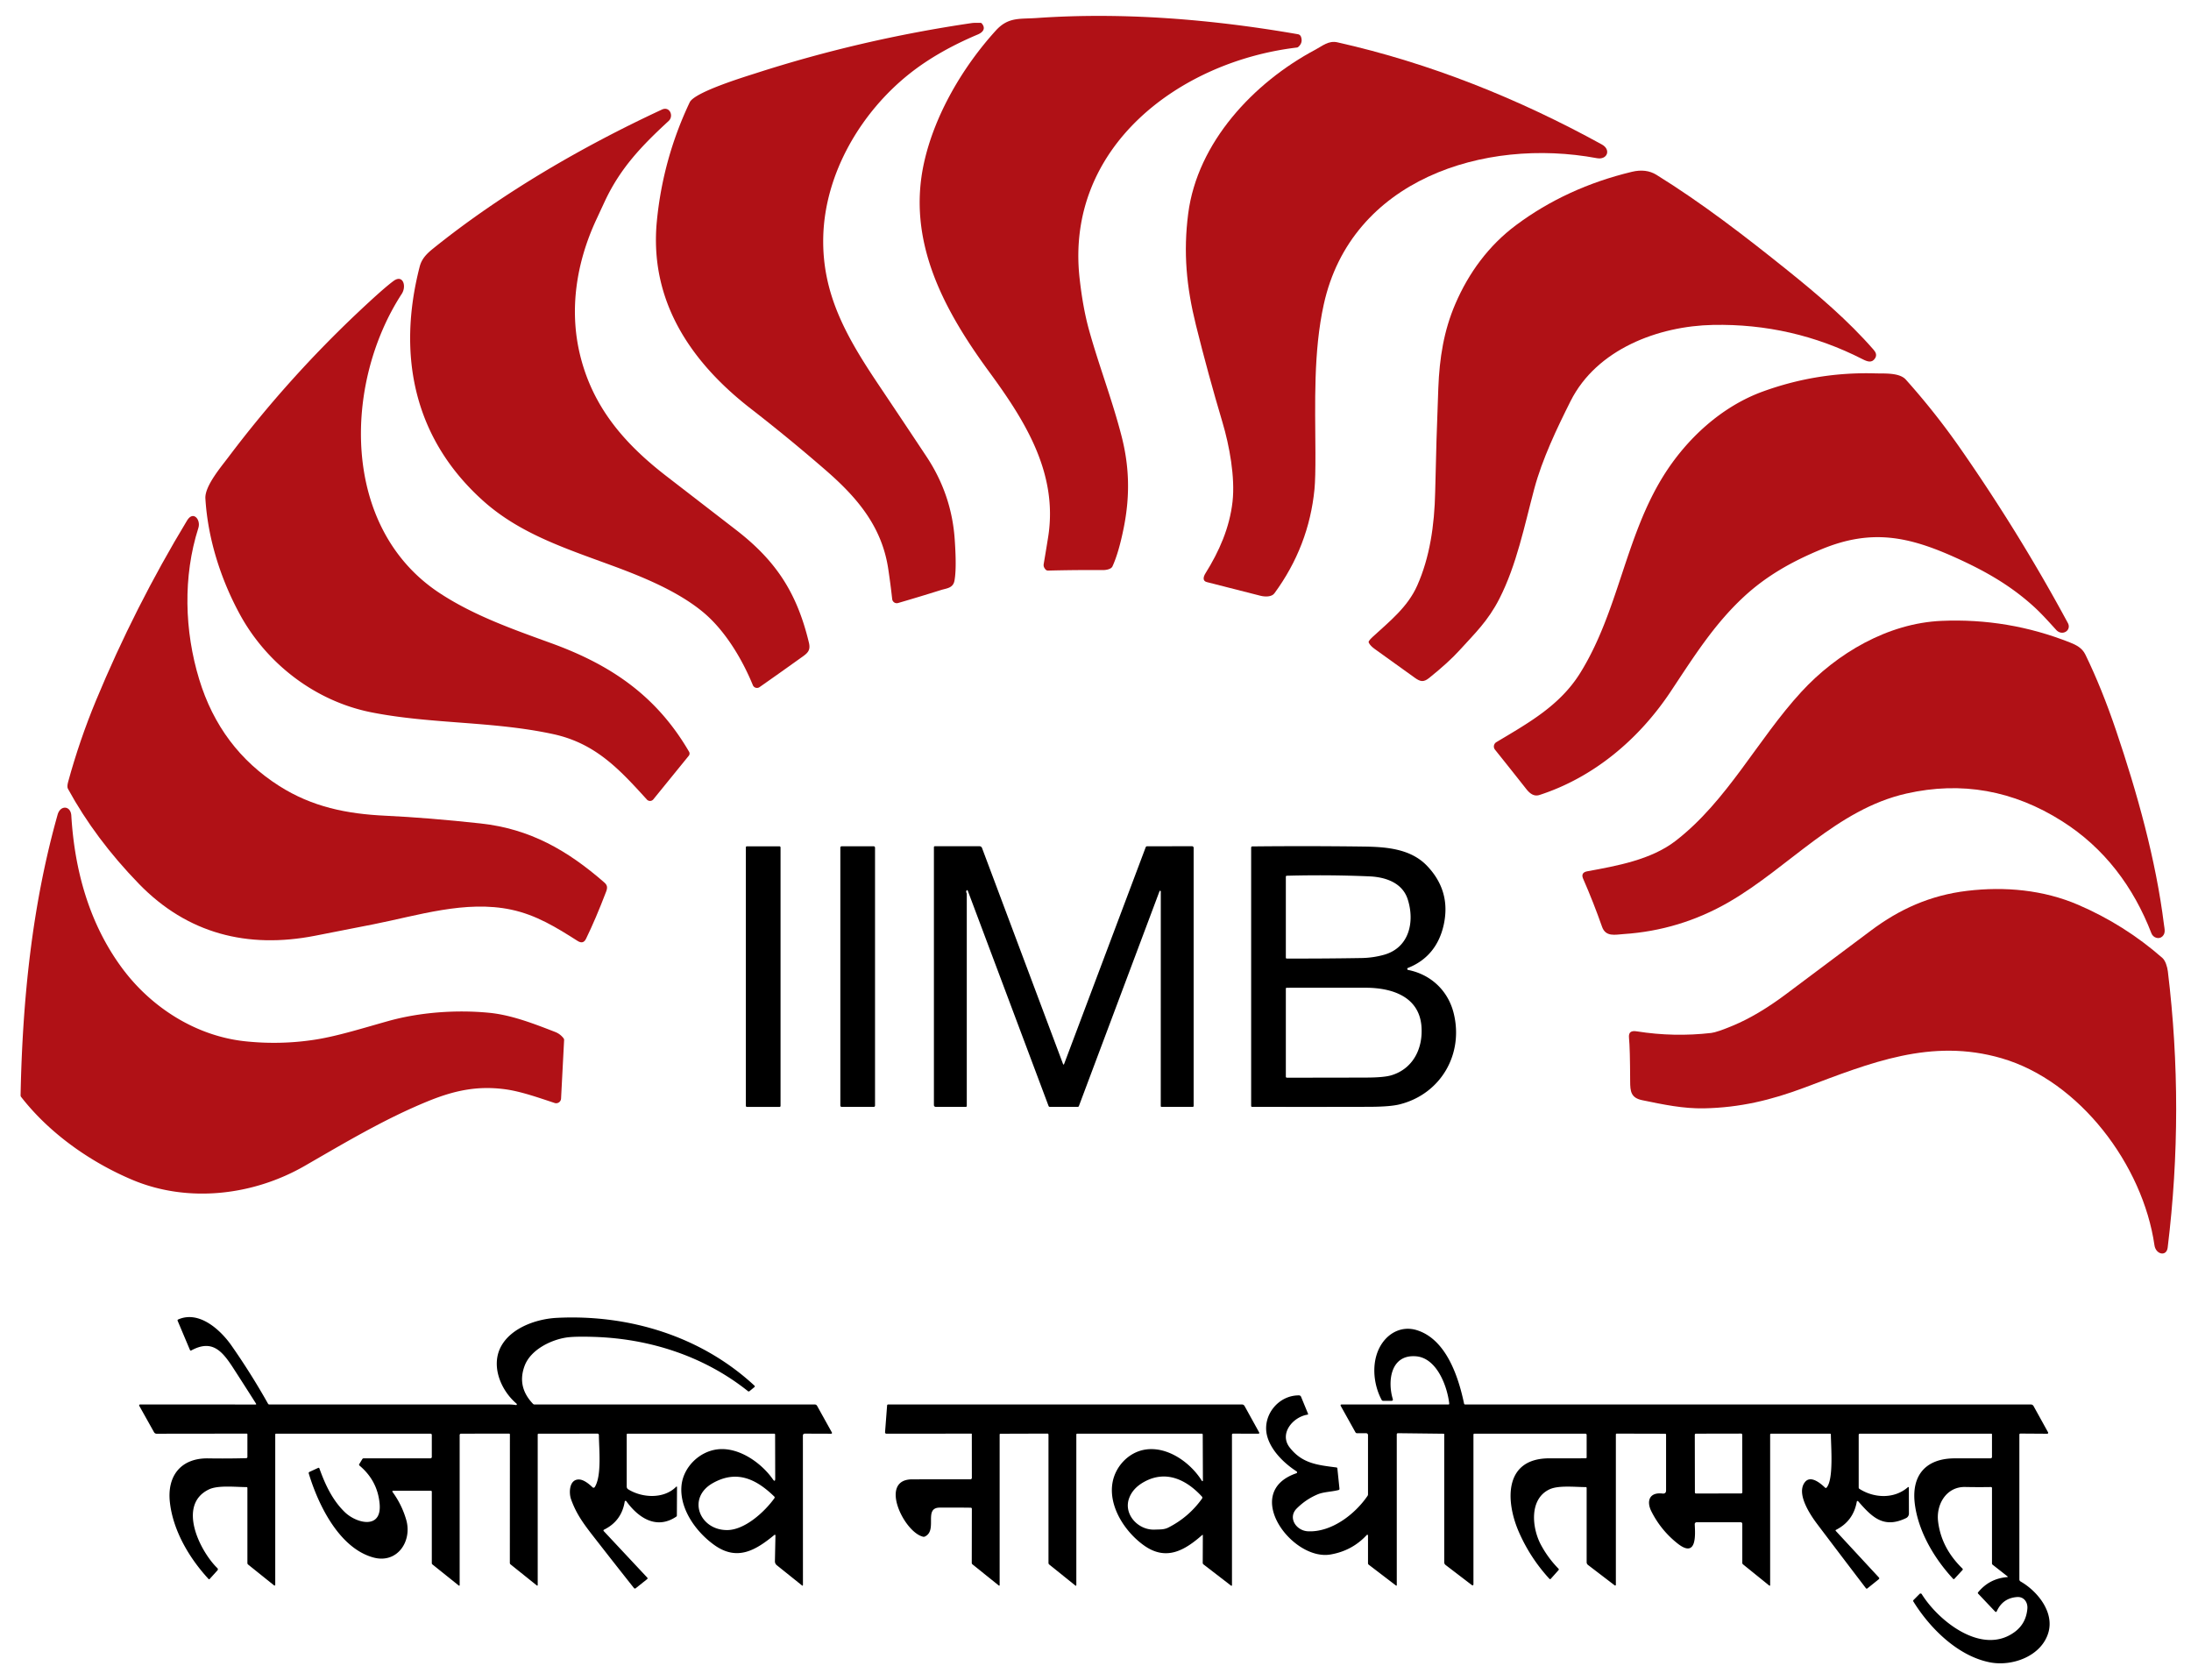<?xml version="1.0" encoding="UTF-8" standalone="no"?>
<!DOCTYPE svg PUBLIC "-//W3C//DTD SVG 1.1//EN" "http://www.w3.org/Graphics/SVG/1.1/DTD/svg11.dtd">
<svg xmlns="http://www.w3.org/2000/svg" version="1.1" viewBox="0.00 0.00 1200.00 920.00">
<path fill="#b01116" d="
  M 572.57 311.84
  C 571.84 310.92 571.42 310.14 571.64 308.86
  Q 572.88 301.58 574.06 294.19
  C 579.62 259.27 561.38 230.42 541.80 203.71
  C 516.99 169.86 496.48 132.12 506.14 88.91
  C 512.01 62.63 527.42 36.51 545.43 16.70
  C 552.27 9.17 558.58 10.52 567.74 9.87
  C 615.29 6.55 664.00 10.59 710.89 18.75
  A 2.16 2.15 -4.4 0 1 712.56 20.18
  Q 713.69 23.41 711.08 25.68
  Q 710.73 25.99 710.27 26.04
  C 645.93 33.70 583.40 80.55 591.27 152.24
  Q 593.06 168.50 596.43 180.66
  C 601.84 200.16 608.99 218.50 614.18 238.52
  C 618.48 255.09 619.03 271.07 615.53 288.75
  Q 612.79 302.58 609.29 310.22
  C 608.59 311.75 605.83 312.26 604.00 312.24
  Q 588.84 312.13 574.03 312.52
  A 1.82 1.81 -19.9 0 1 572.57 311.84
  Z"
/>
<path fill="#b01116" d="
  M 452.10 257.42
  Q 432.05 240.02 411.08 223.74
  C 378.38 198.34 355.48 164.76 359.77 120.99
  Q 363.10 86.93 377.75 56.04
  C 380.43 50.38 408.34 41.93 414.06 40.08
  Q 471.19 21.64 531.93 12.68
  C 533.57 12.43 535.25 12.52 536.94 12.50
  A 1.01 1.00 69.3 0 1 537.73 12.86
  C 540.06 15.59 538.34 17.71 535.53 18.89
  Q 513.80 28.06 498.56 40.05
  C 471.68 61.20 451.71 94.86 450.89 129.82
  C 450.15 161.40 463.98 185.05 481.37 211.00
  Q 494.45 230.49 507.42 250.05
  Q 521.24 270.87 522.90 295.55
  C 523.33 301.94 523.88 311.98 522.76 318.03
  C 522.00 322.19 518.48 322.18 515.20 323.22
  Q 503.29 326.96 491.87 330.28
  A 2.53 2.53 0.0 0 1 488.65 328.13
  Q 487.75 320.00 486.48 311.55
  C 482.97 288.19 469.25 272.30 452.10 257.42
  Z"
/>
<path fill="#b01116" d="
  M 660.94 318.81
  C 658.47 318.19 659.12 315.79 660.16 314.13
  C 667.75 302.00 673.46 289.05 675.06 274.73
  C 676.54 261.45 673.36 244.12 669.52 231.24
  Q 661.64 204.79 654.99 178.00
  C 649.80 157.07 648.03 138.29 650.77 117.01
  C 655.79 78.02 686.63 45.17 720.43 27.21
  C 724.32 25.14 727.66 22.10 732.47 23.18
  C 783.17 34.53 831.89 54.13 877.34 79.14
  C 882.52 81.98 880.30 87.69 874.64 86.64
  C 812.87 75.13 740.02 98.44 725.02 166.74
  C 719.32 192.67 720.32 220.65 720.45 247.93
  Q 720.51 262.06 719.94 267.91
  Q 716.88 299.22 697.98 324.98
  C 696.50 327.01 692.84 326.94 690.30 326.29
  Q 675.63 322.49 660.94 318.81
  Z"
/>
<path fill="#b01116" d="
  M 264.86 274.52
  C 226.68 240.46 217.35 194.73 229.85 146.07
  C 230.93 141.88 233.44 139.19 237.09 136.24
  C 274.92 105.73 319.31 80.09 362.51 60.02
  C 366.82 58.01 369.13 63.56 366.23 66.24
  C 351.53 79.81 339.80 91.93 331.20 110.37
  Q 328.81 115.50 326.44 120.62
  C 315.75 143.75 311.60 169.53 317.73 194.56
  C 324.69 222.95 341.84 242.91 364.98 260.78
  Q 384.05 275.50 403.12 290.23
  C 425.10 307.20 436.51 324.77 443.04 352.00
  C 444.22 356.89 441.69 358.11 437.74 360.95
  Q 426.67 368.88 416.01 376.34
  A 2.46 2.45 -28.6 0 1 412.33 375.26
  C 406.40 360.82 397.03 345.21 385.09 335.29
  C 371.11 323.69 351.65 315.80 334.68 309.57
  C 309.22 300.21 284.63 292.16 264.86 274.52
  Z"
/>
<path fill="#b01116" d="
  M 751.69 348.94
  C 761.21 340.19 770.96 332.52 776.21 320.70
  C 783.06 305.32 785.65 287.81 786.04 269.43
  Q 786.64 240.96 787.76 212.50
  C 788.40 196.11 790.74 181.19 797.09 166.43
  C 804.42 149.40 815.36 134.47 830.34 123.30
  Q 857.95 102.72 893.78 94.10
  Q 901.54 92.24 907.21 95.74
  C 932.10 111.16 956.14 129.69 978.96 148.03
  C 995.49 161.31 1012.23 175.55 1026.17 191.57
  C 1027.34 192.91 1028.05 194.43 1027.04 196.12
  C 1025.27 199.06 1022.68 198.04 1020.05 196.70
  Q 981.66 177.11 938.24 177.96
  C 908.31 178.55 874.49 191.22 860.19 219.70
  C 852.81 234.40 844.66 251.45 840.30 267.77
  C 834.90 288.02 830.67 309.36 821.20 327.94
  C 814.95 340.20 807.58 347.12 799.27 356.28
  Q 793.42 362.72 782.80 371.28
  C 779.76 373.73 778.02 373.48 774.86 371.21
  Q 763.84 363.30 752.85 355.40
  Q 750.63 353.80 749.74 352.15
  Q 749.44 351.58 749.79 351.04
  Q 750.37 350.15 751.69 348.94
  Z"
/>
<path fill="#b01116" d="
  M 354.29 437.92
  C 339.41 421.55 326.30 407.17 303.08 402.11
  C 270.10 394.93 236.49 396.67 203.57 390.19
  C 172.91 384.16 146.17 363.67 131.38 336.51
  C 120.81 317.09 113.79 294.85 112.49 273.00
  C 112.09 266.28 121.03 255.78 125.00 250.50
  Q 157.34 207.57 196.46 170.72
  Q 210.12 157.85 215.59 153.85
  C 220.70 150.12 222.79 156.72 220.04 160.95
  C 188.07 210.09 186.61 289.12 240.66 324.76
  C 259.51 337.19 281.05 344.70 302.14 352.37
  C 334.72 364.23 359.61 381.17 377.40 411.74
  A 1.95 1.94 -40.7 0 1 377.23 413.95
  L 357.83 437.82
  A 2.33 2.33 0.0 0 1 354.29 437.92
  Z"
/>
<path fill="#b01116" d="
  M 1113.63 331.99
  C 1100.79 320.38 1086.91 312.57 1071.20 305.48
  C 1045.68 293.97 1025.28 289.43 997.78 300.77
  C 981.71 307.41 967.62 315.24 955.04 326.91
  C 938.51 342.23 927.25 360.41 914.87 378.99
  C 897.48 405.07 872.77 425.82 843.17 435.42
  C 840.15 436.40 837.88 434.62 835.94 432.17
  Q 827.39 421.32 818.80 410.60
  A 2.76 2.76 0.0 0 1 819.53 406.50
  C 837.01 396.01 854.39 386.51 865.57 368.44
  C 886.39 334.83 890.10 294.40 910.95 260.81
  C 923.59 240.46 942.80 222.67 965.55 214.42
  Q 995.46 203.56 1027.25 204.51
  C 1031.99 204.65 1040.31 204.00 1043.82 207.92
  Q 1060.05 226.04 1073.94 246.02
  Q 1106.47 292.83 1132.54 341.20
  C 1134.75 345.29 1129.46 348.63 1126.15 344.99
  C 1122.12 340.55 1117.89 335.83 1113.63 331.99
  Z"
/>
<path fill="#b01116" d="
  M 280.05 498.24
  C 254.98 492.90 228.85 501.45 204.46 506.26
  Q 188.49 509.41 172.51 512.53
  C 135.60 519.74 102.65 511.43 76.13 484.14
  Q 52.19 459.50 37.20 432.01
  Q 36.60 430.90 37.31 428.27
  Q 43.54 405.47 52.59 383.64
  Q 73.81 332.48 102.45 285.09
  C 105.85 279.45 110.08 284.68 108.65 289.15
  C 100.15 315.76 101.01 345.54 109.10 372.09
  Q 120.63 409.93 152.90 430.47
  C 170.96 441.97 189.94 445.79 211.07 446.78
  Q 234.50 447.89 263.24 451.02
  C 290.31 453.97 310.83 465.77 330.94 483.31
  C 332.75 484.89 332.80 486.21 331.93 488.48
  Q 326.31 503.21 320.95 514.21
  Q 319.43 517.33 316.36 515.37
  C 304.72 507.96 293.73 501.16 280.05 498.24
  Z"
/>
<path fill="#b01116" d="
  M 889.14 511.61
  C 884.65 511.91 879.44 513.29 877.45 507.64
  Q 872.74 494.24 867.05 481.23
  C 866.10 479.05 866.95 477.66 869.25 477.24
  C 885.56 474.24 904.32 470.93 917.78 460.51
  C 946.09 438.60 962.56 405.10 986.52 379.02
  C 1006.00 357.81 1034.02 341.32 1063.33 340.06
  Q 1099.87 338.47 1133.78 351.92
  C 1137.26 353.30 1140.40 354.93 1142.15 358.52
  Q 1151.16 377.03 1159.01 400.25
  C 1170.49 434.18 1180.76 470.80 1185.19 506.40
  C 1185.49 508.78 1186.23 511.07 1184.32 512.89
  C 1182.38 514.74 1179.24 513.55 1178.35 511.24
  C 1168.53 485.78 1152.61 464.49 1129.43 449.80
  Q 1089.38 424.41 1044.15 434.63
  C 1005.87 443.29 979.69 475.17 946.85 494.11
  Q 920.03 509.59 889.14 511.61
  Z"
/>
<path fill="#b01116" d="
  M 72.31 646.14
  C 49.45 636.46 27.09 620.76 11.58 600.82
  Q 11.26 600.42 11.27 599.91
  C 12.30 547.85 17.50 496.05 31.56 446.18
  C 33.06 440.85 38.73 441.18 39.06 446.75
  C 40.85 476.69 48.89 505.97 66.91 530.30
  C 82.82 551.78 107.31 567.48 134.32 570.33
  Q 153.88 572.40 173.13 569.34
  C 185.23 567.41 199.64 562.87 212.69 559.23
  C 229.95 554.41 250.00 552.96 268.00 554.73
  C 280.27 555.93 292.62 560.79 304.02 565.20
  Q 306.83 566.29 308.64 568.66
  Q 308.99 569.11 308.96 569.68
  L 307.29 601.71
  A 2.68 2.68 0.0 0 1 303.77 604.12
  C 294.73 601.13 284.85 597.63 276.17 596.54
  C 261.24 594.66 248.84 597.24 234.24 603.21
  C 210.71 612.84 188.96 625.85 166.98 638.52
  C 138.65 654.85 102.86 659.07 72.31 646.14
  Z"
/>
<rect fill="#000000" x="408.50" y="463.55" width="19.00" height="142.72" rx="0.52"/>
<rect fill="#000000" x="460.25" y="463.53" width="19.00" height="142.72" rx="0.66"/>
<path fill="#000000" d="
  M 635.76 488.26
  A 0.36 0.36 0.0 0 0 635.06 488.13
  L 590.92 605.76
  Q 590.74 606.25 590.21 606.25
  L 575.01 606.25
  Q 574.48 606.25 574.29 605.75
  L 530.02 487.78
  A 0.34 0.33 -32.5 0 0 529.47 487.66
  Q 528.95 488.18 529.33 489.00
  Q 529.50 489.36 529.50 489.76
  L 529.50 605.75
  A 0.50 0.50 0.0 0 1 529.00 606.25
  L 512.50 606.25
  A 1.00 1.00 0.0 0 1 511.50 605.25
  L 511.50 464.00
  A 0.50 0.50 0.0 0 1 512.00 463.50
  L 536.50 463.50
  A 1.44 1.43 79.6 0 1 537.84 464.43
  L 582.25 582.85
  A 0.28 0.28 0.0 0 0 582.78 582.85
  L 627.48 464.08
  Q 627.70 463.52 628.30 463.52
  L 652.87 463.49
  A 0.88 0.88 0.0 0 1 653.75 464.37
  L 653.75 605.75
  A 0.50 0.50 0.0 0 1 653.25 606.25
  L 636.25 606.25
  Q 635.74 606.25 635.74 605.75
  L 635.76 488.26
  Z"
/>
<path fill="#000000" d="
  M 771.20 531.25
  C 783.61 533.71 793.03 542.48 796.14 554.81
  C 801.80 577.30 789.15 599.23 766.54 604.88
  Q 761.33 606.19 749.71 606.22
  Q 717.73 606.30 685.74 606.23
  A 0.49 0.49 0.0 0 1 685.25 605.74
  L 685.25 464.22
  A 0.62 0.62 0.0 0 1 685.86 463.60
  Q 716.14 463.28 746.50 463.67
  C 759.05 463.83 772.55 464.76 781.61 474.26
  Q 794.73 488.03 790.74 506.42
  C 788.28 517.72 781.79 525.96 771.11 530.15
  A 0.58 0.57 -49.9 0 0 771.20 531.25
  Z
  M 771.02 492.62
  C 768.07 483.35 758.63 480.35 749.92 479.99
  Q 727.48 479.04 704.84 479.65
  Q 704.25 479.66 704.25 480.25
  L 704.25 524.49
  Q 704.25 525.01 704.77 525.01
  Q 725.23 525.07 745.68 524.73
  Q 751.96 524.63 757.98 522.96
  C 771.88 519.08 774.92 504.86 771.02 492.62
  Z
  M 704.80 590.26
  Q 726.60 590.27 748.34 590.20
  Q 758.07 590.17 762.14 588.92
  C 773.99 585.30 779.44 574.17 778.53 562.19
  C 777.29 545.84 762.41 541.02 748.00 541.00
  Q 726.41 540.97 704.75 541.01
  Q 704.25 541.01 704.25 541.51
  L 704.25 589.72
  A 0.55 0.54 0.0 0 0 704.80 590.26
  Z"
/>
<path fill="#b01116" d="
  M 899.43 602.59
  C 893.24 601.31 892.85 597.77 892.83 592.29
  Q 892.77 574.12 892.20 568.51
  C 891.85 565.10 893.55 564.43 896.57 564.90
  Q 916.84 568.10 937.24 565.76
  Q 940.41 565.39 949.20 561.71
  Q 962.74 556.06 978.08 544.59
  Q 1001.40 527.16 1024.69 509.69
  C 1040.41 497.90 1057.24 490.33 1077.44 487.92
  C 1098.00 485.47 1119.11 487.37 1138.19 495.57
  Q 1163.56 506.47 1184.33 524.68
  C 1185.98 526.13 1187.01 529.50 1187.32 531.99
  Q 1196.49 607.65 1187.22 683.35
  C 1186.60 688.40 1180.73 687.15 1179.99 682.05
  C 1173.68 638.23 1139.11 592.07 1096.22 579.61
  C 1057.67 568.41 1024.39 582.13 988.53 595.61
  C 970.00 602.59 952.89 606.66 933.33 607.05
  C 921.94 607.28 911.09 605.00 899.43 602.59
  Z"
/>
<path fill="#000000" d="
  M 135.50 798.01
  L 135.50 785.57
  A 0.36 0.36 0.0 0 0 135.14 785.21
  L 85.77 785.27
  A 1.61 1.61 0.0 0 1 84.36 784.44
  L 76.28 770.00
  A 0.51 0.51 0.0 0 1 76.73 769.24
  L 140.04 769.27
  A 0.27 0.27 0.0 0 0 140.27 768.86
  Q 134.09 759.11 127.82 749.41
  C 121.66 739.87 116.15 733.44 104.72 739.68
  A 0.47 0.47 0.0 0 1 104.06 739.45
  L 97.31 723.46
  Q 97.08 722.92 97.61 722.69
  C 109.10 717.61 120.82 728.46 126.77 736.97
  Q 137.56 752.40 146.79 768.82
  Q 147.03 769.25 147.52 769.25
  Q 213.01 769.25 278.50 769.25
  Q 280.62 769.25 282.59 769.57
  A 0.43 0.43 0.0 0 0 282.93 768.82
  C 274.15 761.39 268.55 747.70 274.65 737.04
  C 280.41 726.99 294.14 722.36 304.95 721.81
  C 344.41 719.82 383.97 731.82 413.20 758.93
  Q 413.65 759.35 413.18 759.74
  L 410.54 761.92
  Q 410.08 762.30 409.61 761.92
  C 385.66 742.85 355.94 733.19 325.30 732.23
  Q 314.69 731.90 310.18 732.58
  C 301.69 733.87 290.67 739.24 287.35 748.03
  Q 283.00 759.58 291.92 768.90
  Q 292.25 769.25 292.74 769.25
  L 446.26 769.25
  A 1.44 1.43 75.6 0 1 447.52 770.00
  L 455.63 784.61
  A 0.45 0.44 -14.6 0 1 455.24 785.27
  L 440.92 785.22
  Q 439.74 785.21 439.74 786.39
  L 439.77 868.02
  Q 439.77 868.78 439.17 868.30
  L 425.43 857.28
  A 2.71 2.71 0.0 0 1 424.42 855.13
  L 424.71 840.97
  A 0.35 0.35 0.0 0 0 424.14 840.69
  C 413.93 849.09 403.87 855.15 391.40 846.35
  C 381.13 839.10 371.93 826.18 373.28 813.47
  C 374.34 803.59 382.95 794.98 393.05 793.82
  C 404.61 792.49 416.91 801.13 423.27 810.20
  Q 424.59 812.08 424.58 809.79
  L 424.52 785.76
  Q 424.52 785.25 424.01 785.25
  L 343.75 785.25
  Q 343.25 785.25 343.25 785.75
  L 343.25 814.21
  Q 343.25 815.22 344.11 815.75
  C 351.67 820.42 363.57 821.19 370.38 814.27
  A 0.25 0.25 0.0 0 1 370.80 814.45
  L 370.72 830.05
  A 0.77 0.77 0.0 0 1 370.39 830.68
  C 359.45 838.05 349.49 831.19 343.03 822.23
  A 0.48 0.48 0.0 0 0 342.16 822.43
  Q 340.43 833.12 330.79 837.84
  A 0.47 0.47 0.0 0 0 330.65 838.59
  L 354.47 864.05
  Q 354.92 864.52 354.41 864.93
  L 348.17 869.91
  A 0.69 0.68 51.5 0 1 347.21 869.79
  Q 337.73 857.83 328.25 845.67
  C 320.69 835.97 316.11 830.46 312.78 821.22
  C 311.46 817.57 311.74 810.00 317.34 810.35
  C 319.85 810.51 322.68 812.83 324.53 814.62
  A 0.80 0.80 0.0 0 0 325.76 814.47
  C 329.68 808.21 328.04 793.27 328.01 785.99
  A 0.77 0.77 0.0 0 0 327.24 785.22
  L 294.99 785.26
  Q 294.50 785.26 294.50 785.76
  L 294.50 868.02
  Q 294.50 868.77 293.92 868.30
  L 279.65 856.86
  A 1.11 1.10 -70.7 0 1 279.24 856.00
  L 279.27 785.64
  A 0.44 0.43 0.0 0 0 278.83 785.21
  L 252.50 785.24
  A 0.76 0.75 90.0 0 0 251.75 786.00
  L 251.75 868.03
  Q 251.75 868.82 251.14 868.32
  L 236.81 856.84
  Q 236.50 856.59 236.50 856.19
  L 236.50 817.00
  A 0.50 0.50 0.0 0 0 236.00 816.50
  L 215.29 816.50
  A 0.40 0.40 0.0 0 0 214.96 817.13
  Q 220.09 824.13 222.49 832.45
  C 225.87 844.15 217.58 856.66 204.43 853.04
  C 185.63 847.86 174.18 823.93 169.10 807.00
  A 0.68 0.67 69.7 0 1 169.47 806.19
  L 174.22 804.00
  Q 174.75 803.76 174.95 804.31
  C 178.10 813.16 182.16 821.81 188.94 828.31
  C 195.27 834.37 209.12 837.87 207.93 823.80
  Q 206.86 811.09 196.88 802.70
  A 0.60 0.59 35.8 0 1 196.75 801.94
  L 198.41 799.21
  Q 198.69 798.75 199.22 798.75
  L 235.75 798.75
  A 0.75 0.75 0.0 0 0 236.50 798.00
  L 236.50 786.00
  Q 236.50 785.25 235.75 785.25
  L 151.25 785.24
  Q 150.75 785.24 150.75 785.75
  L 150.75 868.03
  A 0.40 0.39 -70.8 0 1 150.11 868.34
  L 135.91 856.94
  Q 135.50 856.61 135.50 856.08
  L 135.50 815.01
  Q 135.50 814.51 135.00 814.50
  C 129.27 814.50 119.53 813.36 114.52 815.73
  C 96.71 824.17 109.61 849.75 119.06 858.90
  A 0.88 0.87 43.3 0 1 119.10 860.11
  L 114.86 864.80
  Q 114.53 865.17 114.19 864.80
  C 103.75 853.51 94.76 838.40 93.04 822.78
  C 91.44 808.31 99.13 798.53 114.05 798.77
  Q 124.47 798.94 134.88 798.66
  A 0.65 0.64 89.1 0 0 135.50 798.01
  Z
  M 390.49 812.27
  C 375.99 820.38 383.13 838.15 398.30 838.04
  C 407.99 837.98 418.83 828.01 424.15 820.58
  A 0.69 0.68 -50.5 0 0 424.07 819.68
  C 414.28 810.17 403.62 804.92 390.49 812.27
  Z"
/>
<path fill="#000000" d="
  M 868.49 814.50
  C 862.88 814.50 853.63 813.42 848.73 815.70
  C 837.36 820.98 839.04 836.92 843.93 846.06
  Q 847.80 853.30 853.55 859.17
  Q 853.95 859.58 853.57 860.01
  L 849.41 864.68
  Q 848.99 865.15 848.56 864.69
  Q 838.07 853.26 831.88 839.10
  C 824.55 822.33 823.49 798.62 848.78 798.75
  Q 858.65 798.80 868.49 798.72
  Q 869.00 798.72 869.00 798.20
  L 869.00 786.00
  Q 869.00 785.24 868.25 785.24
  L 807.50 785.24
  A 0.51 0.50 -90.0 0 0 807.00 785.75
  L 807.00 867.51
  Q 807.00 868.83 805.95 868.03
  L 791.72 857.15
  A 1.87 1.86 19.0 0 1 791.00 855.68
  L 791.00 785.54
  A 0.27 0.27 0.0 0 0 790.73 785.27
  L 765.64 784.98
  A 0.63 0.63 0.0 0 0 765.00 785.61
  L 765.01 868.23
  A 0.26 0.26 0.0 0 1 764.59 868.43
  L 749.66 857.02
  Q 749.25 856.71 749.25 856.20
  L 749.25 840.98
  A 0.39 0.39 0.0 0 0 748.58 840.72
  Q 740.58 849.39 728.69 851.42
  C 707.62 855.03 679.71 817.31 710.03 806.92
  A 0.57 0.56 52.1 0 0 710.15 805.91
  C 703.07 801.35 695.84 794.12 693.92 786.17
  C 691.29 775.28 700.11 764.14 711.49 764.27
  A 1.20 1.19 79.2 0 1 712.58 765.02
  L 716.39 774.29
  Q 716.58 774.75 716.09 774.83
  C 708.12 776.10 700.42 785.22 706.37 792.83
  C 713.18 801.54 721.34 802.39 731.94 803.74
  Q 732.42 803.80 732.47 804.28
  L 733.62 815.36
  Q 733.68 815.97 733.09 816.12
  C 729.34 817.09 724.93 817.11 721.72 818.46
  Q 715.24 821.17 710.20 826.23
  C 705.19 831.25 709.87 838.38 716.33 838.71
  C 729.09 839.36 742.04 829.52 749.00 819.29
  Q 749.25 818.92 749.25 818.48
  L 749.25 786.00
  A 1.00 1.00 0.0 0 0 748.25 785.00
  L 743.29 785.00
  Q 742.67 785.00 742.36 784.46
  L 734.40 770.19
  Q 733.87 769.24 734.96 769.24
  L 793.26 769.26
  Q 793.79 769.26 793.73 768.73
  C 792.67 759.30 786.96 743.77 775.53 742.86
  C 761.59 741.76 759.83 756.53 762.86 766.39
  A 0.67 0.66 -8.6 0 1 762.22 767.25
  L 757.51 767.25
  A 0.88 0.87 75.6 0 1 756.74 766.79
  C 751.88 757.78 750.87 744.96 756.77 736.04
  C 761.07 729.54 768.31 726.19 775.94 728.54
  C 792.12 733.53 798.81 754.20 801.86 768.78
  A 0.59 0.58 83.9 0 0 802.43 769.25
  L 1112.23 769.25
  Q 1113.29 769.25 1113.80 770.18
  L 1121.72 784.51
  A 0.52 0.52 0.0 0 1 1121.26 785.28
  L 1106.57 785.18
  A 0.57 0.56 -0.0 0 0 1106.00 785.74
  L 1106.00 865.04
  Q 1106.00 865.83 1106.69 866.22
  C 1115.88 871.49 1125.37 883.06 1121.79 894.51
  C 1117.82 907.20 1102.07 912.83 1089.98 910.51
  C 1072.38 907.13 1057.03 891.86 1047.96 877.19
  Q 1047.67 876.72 1048.06 876.32
  L 1051.35 873.01
  A 0.76 0.76 0.0 0 1 1052.54 873.14
  C 1061.76 887.94 1085.60 906.95 1103.39 893.88
  Q 1109.69 889.25 1110.38 881.07
  C 1110.67 877.56 1108.47 874.48 1104.81 874.72
  Q 1096.91 875.24 1093.59 882.58
  A 0.51 0.51 0.0 0 1 1092.76 882.72
  L 1083.41 872.85
  Q 1083.09 872.51 1083.39 872.14
  Q 1089.54 864.63 1099.28 863.81
  Q 1099.94 863.75 1099.42 863.34
  L 1091.34 857.01
  Q 1091.00 856.74 1091.00 856.31
  L 1091.00 815.00
  A 0.53 0.53 0.0 0 0 1090.46 814.47
  Q 1083.45 814.59 1076.29 814.44
  C 1066.06 814.24 1060.35 823.92 1061.48 833.30
  Q 1063.22 847.81 1074.77 859.07
  Q 1075.23 859.52 1074.80 859.99
  L 1070.45 864.70
  Q 1070.06 865.12 1069.67 864.70
  C 1059.42 853.60 1050.84 839.13 1048.80 824.21
  C 1046.62 808.33 1054.48 798.79 1070.62 798.76
  Q 1080.51 798.73 1090.24 798.76
  A 0.77 0.76 90.0 0 0 1091.00 797.99
  L 1091.00 785.62
  A 0.38 0.38 0.0 0 0 1090.62 785.24
  L 1018.63 785.25
  A 0.63 0.62 -0.0 0 0 1018.00 785.87
  L 1018.00 814.75
  A 0.85 0.85 0.0 0 0 1018.40 815.47
  C 1026.30 820.52 1037.24 821.15 1044.81 814.68
  Q 1045.47 814.12 1045.47 814.98
  L 1045.51 828.98
  A 2.77 2.77 0.0 0 1 1043.94 831.49
  C 1031.62 837.40 1025.27 830.95 1017.70 822.25
  A 0.43 0.43 0.0 0 0 1016.96 822.46
  Q 1015.09 833.08 1005.60 837.91
  Q 1005.12 838.16 1005.49 838.55
  L 1029.04 863.99
  Q 1029.54 864.53 1028.96 865.00
  L 1022.75 869.99
  A 0.56 0.56 0.0 0 1 1021.95 869.89
  Q 1008.60 852.40 995.37 834.88
  C 991.53 829.79 983.60 818.12 988.52 811.82
  C 991.66 807.78 997.15 812.46 999.61 814.83
  A 0.54 0.54 0.0 0 0 1000.39 814.80
  C 1004.38 810.37 1002.79 792.05 1002.76 785.76
  Q 1002.76 785.25 1002.25 785.25
  L 970.00 785.25
  Q 969.50 785.25 969.50 785.75
  L 969.50 868.03
  Q 969.50 868.84 968.88 868.33
  L 954.65 856.83
  A 1.10 1.08 20.2 0 1 954.25 855.99
  L 954.25 834.78
  Q 954.25 833.75 953.22 833.75
  L 929.25 833.75
  A 1.05 1.04 -1.3 0 0 928.20 834.84
  C 928.46 840.37 929.51 853.86 918.78 845.38
  Q 909.70 838.20 904.46 827.81
  C 901.65 822.23 903.30 817.19 910.52 818.03
  Q 912.50 818.26 912.50 816.27
  L 912.50 785.76
  A 0.49 0.49 0.0 0 0 912.01 785.27
  L 885.52 785.21
  Q 885.00 785.21 885.00 785.73
  L 885.00 868.02
  A 0.39 0.39 0.0 0 1 884.37 868.33
  L 869.72 857.13
  A 1.83 1.82 18.8 0 1 869.00 855.68
  L 869.00 815.01
  Q 869.00 814.50 868.49 814.50
  Z
  M 954.212 785.797
  A 0.60 0.60 0.0 0 0 953.611 785.198
  L 928.831 785.242
  A 0.60 0.60 0.0 0 0 928.232 785.843
  L 928.288 817.423
  A 0.60 0.60 0.0 0 0 928.889 818.022
  L 953.669 817.978
  A 0.60 0.60 0.0 0 0 954.268 817.377
  L 954.212 785.797
  Z"
/>
<path fill="#000000" d="
  M 573.60 785.20
  L 547.99 785.28
  Q 547.50 785.28 547.50 785.76
  L 547.50 868.02
  Q 547.50 868.78 546.91 868.31
  L 532.65 856.85
  A 1.10 1.09 19.3 0 1 532.23 855.99
  L 532.28 826.44
  Q 532.28 825.80 531.64 825.79
  Q 523.13 825.67 514.67 825.74
  C 505.63 825.81 513.72 838.24 506.52 841.60
  A 1.51 1.42 37.7 0 1 505.59 841.69
  C 495.05 839.27 481.14 810.29 499.56 810.26
  Q 515.62 810.24 531.49 810.25
  A 0.79 0.79 0.0 0 0 532.28 809.46
  L 532.26 785.46
  A 0.24 0.24 0.0 0 0 532.02 785.22
  L 485.48 785.26
  A 0.74 0.73 2.2 0 1 484.74 784.47
  L 485.86 769.83
  Q 485.90 769.25 486.49 769.25
  L 680.24 769.25
  A 1.59 1.58 -14.3 0 1 681.63 770.07
  L 689.65 784.59
  A 0.45 0.45 0.0 0 1 689.25 785.26
  L 675.39 785.22
  Q 674.74 785.22 674.74 785.86
  L 674.75 868.25
  A 0.30 0.30 0.0 0 1 674.26 868.49
  L 659.15 856.85
  Q 658.73 856.52 658.73 855.99
  L 658.79 840.97
  Q 658.80 840.43 658.39 840.79
  C 648.74 849.27 638.67 855.09 626.56 846.46
  C 616.20 839.09 607.00 825.14 609.33 812.01
  C 610.92 803.10 618.16 795.41 627.18 793.97
  C 639.44 792.01 652.07 801.09 658.29 811.11
  A 0.29 0.29 0.0 0 0 658.83 810.95
  L 658.73 785.77
  Q 658.73 785.24 658.20 785.24
  L 590.00 785.26
  Q 589.50 785.26 589.50 785.75
  L 589.50 868.03
  Q 589.50 868.84 588.87 868.34
  L 574.66 856.91
  A 1.11 1.10 -70.7 0 1 574.25 856.05
  L 574.25 785.85
  Q 574.25 785.19 573.60 785.20
  Z
  M 618.31 820.90
  C 615.39 829.50 623.38 838.21 632.50 837.79
  C 635.14 837.66 637.49 837.89 639.92 836.65
  Q 651.08 830.97 658.35 820.81
  A 0.89 0.89 0.0 0 0 658.28 819.69
  C 649.83 810.46 638.70 805.07 626.80 811.55
  Q 620.29 815.09 618.31 820.90
  Z"
/>
</svg>
